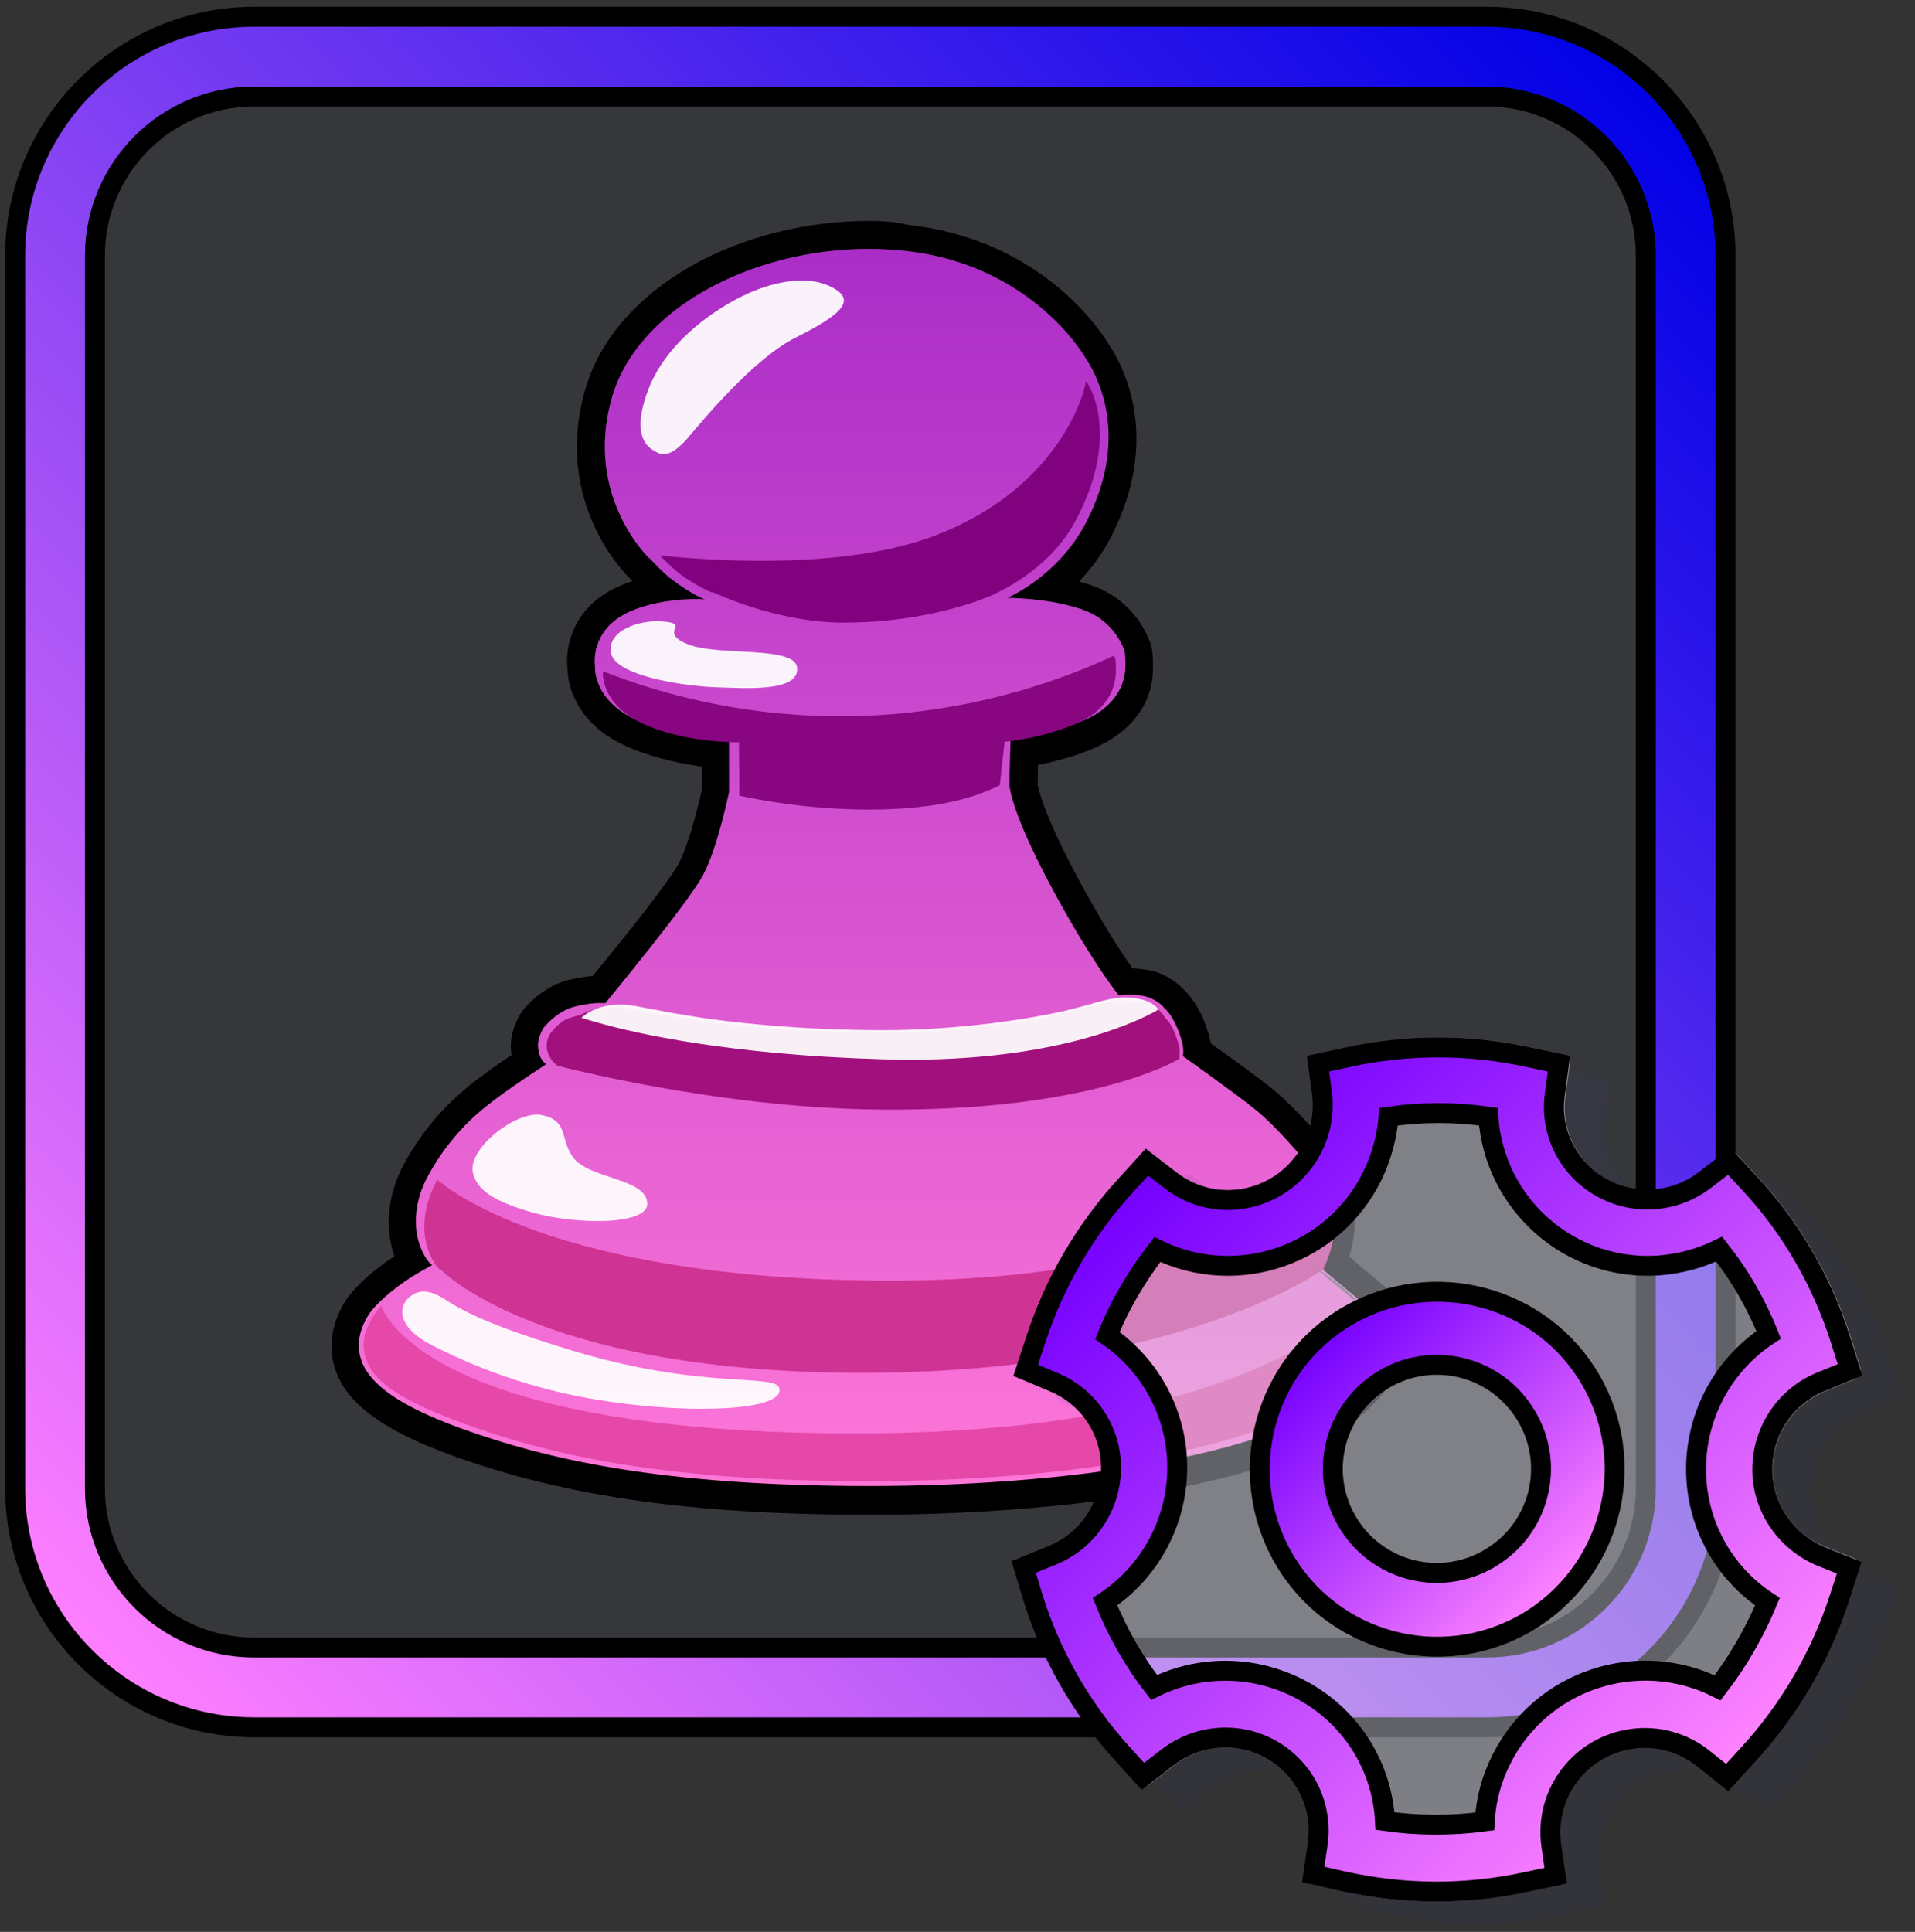 <?xml version="1.0" encoding="utf-8"?>
<!-- Generator: Adobe Illustrator 26.4.1, SVG Export Plug-In . SVG Version: 6.00 Build 0)  -->
<svg version="1.1" id="Layer_1" xmlns="http://www.w3.org/2000/svg" xmlns:xlink="http://www.w3.org/1999/xlink" x="0px" y="0px"
	 viewBox="0 0 480.2 484.4" style="enable-background:new 0 0 480.2 484.4;" xml:space="preserve">
<rect x="0" y="0" width="480.2" height="484.4" fill="#333333" stroke="none"/>
<style type="text/css">
	.st0{display:none;fill:#FFFFFF;stroke:url(#SVGID_1_);stroke-width:18;stroke-miterlimit:10;}
	.st1{opacity:5.000000e-02;fill:#757ABF;}
	.st2{fill:url(#SVGID_00000114768079167553431930000017007030277156567985_);}
	.st3{fill:#FFFFFF;stroke:#000000;stroke-width:10;stroke-miterlimit:10;}
	.st4{fill:#81027E;}
	.st5{fill:#880680;}
	.st6{fill:#A1107C;}
	.st7{fill:#CF3393;}
	.st8{fill:#E548A8;}
	.st9{fill:#5E6367;}
	.st10{opacity:0.93;fill:#FFFFFF;enable-background:new    ;}
	.st11{display:none;fill:#FFFFFF;stroke:#000000;stroke-width:5;stroke-miterlimit:10;}
	.st12{fill:url(#SVGID_00000068646825358527881900000009523901203907746450_);stroke:#000000;stroke-width:5;stroke-miterlimit:10;}
	.st13{opacity:8.000000e-02;}
	.st14{fill:#2E3192;}
	.st15{opacity:0.4;}
	.st16{fill:#EDF0F2;}
	
		.st17{display:none;fill:url(#SVGID_00000122706087764967388260000004582695539164048019_);stroke:#000000;stroke-width:5;stroke-miterlimit:10;}
	.st18{fill:url(#SVGID_00000100355116732680993960000016436566101484438963_);stroke:#000000;stroke-width:5;stroke-miterlimit:10;}
	.st19{fill:url(#SVGID_00000072971033752104221070000004240668568403496881_);stroke:#000000;stroke-width:5;stroke-miterlimit:10;}
</style>
<linearGradient id="SVGID_1_" gradientUnits="userSpaceOnUse" x1="136.4" y1="-219.45" x2="322.975" y2="-219.45" gradientTransform="matrix(1 0 0 -1 0 18)">
	<stop  offset="0" style="stop-color:#9A1F24"/>
	<stop  offset="0.325" style="stop-color:#C92222"/>
	<stop  offset="1" style="stop-color:#C42B27"/>
</linearGradient>
<path class="st0" d="M145.4,141.1v192.7c0,9.9,11,15.8,19.2,10.3l143.9-96.4c7.3-4.9,7.3-15.6,0-20.5l-143.9-96.4
	C156.4,125.3,145.4,131.2,145.4,141.1z"/>
<path class="st1" d="M372.8,421.4H66c-27.2,0-49.2-22-49.2-49.2V65.4c0-27.2,22-49.2,49.2-49.2h306.8c27.2,0,49.2,22,49.2,49.2
	v306.8C422,399.3,399.9,421.4,372.8,421.4z"/>
<g>
	
		<linearGradient id="SVGID_00000144323855166291430600000010202473413881791143_" gradientUnits="userSpaceOnUse" x1="217.604" y1="426.476" x2="217.604" y2="109.176" gradientTransform="matrix(1 0 0 -1 0 485.276)">
		<stop  offset="0" style="stop-color:#A92CC7"/>
		<stop  offset="1" style="stop-color:#FF77D8"/>
	</linearGradient>
	<path style="fill:url(#SVGID_00000144323855166291430600000010202473413881791143_);" d="M218,376.1c-55.1,0-83.1-7.3-103.2-14.5
		c-18.8-6.8-27.6-13.9-28.3-23.1c-0.5-6,3-10.8,3.6-11.6c0.4-0.6,2.5-3.3,7.4-7c1.8-1.4,3.9-2.8,5.7-3.8c-1.4-2.6-2.3-6.1-2.4-9.4
		c-0.2-7.2,3.1-13,3.7-14.1c0.7-1.4,5.5-10.2,14.7-17.6c2.9-2.4,7.3-5.5,12.9-9.2c-0.4-1-0.6-2.2-0.7-3.7V262c0-3.1,1.6-5.8,1.9-6.3
		l0.1-0.1l0.1-0.1c0.4-0.5,4.2-5.2,9.7-6.5c0.4-0.1,4.1-1,6.8-1h0.1c6.4-7.7,20.3-25.1,23.1-30.2c3.1-5.9,5.6-17.4,6.1-19.5V189
		c-4.2-0.3-11.7-1.4-19.3-4.4c-13-5.2-14.3-14.1-14.3-17.2c-0.5-3.6,0.5-12.6,10.7-17.2c3-1.4,6.3-2.2,9.2-2.7
		c-1.4-1.2-3-2.8-4.3-4.1l-1-1c-0.7-0.7-17.7-17.3-10.3-43.6c3.2-11.5,12.2-21.8,25.2-29.2c12.3-6.9,27.5-10.8,42.7-10.8
		c3.2,0,6.4,0.2,9.5,0.5c31.9,3.5,45.9,25.3,47.9,28.6l0.2,0.3c3.8,5.9,11.4,22,0.2,44c-3.5,6.8-8.2,11.7-12.3,15
		c3.4,0.5,7.1,1.3,10.4,2.6c5.2,2.1,9.2,6.1,11.3,11.3c0.4,0.8,0.8,2.5,0.7,6.2c-0.2,6.8-4.4,12.7-11.7,16.1
		c-6.6,3-13.3,4.3-17.2,4.9l-0.2,8.2c0,0,0.4,5.9,9.7,23.4c7.4,14,13.3,22.6,15.9,26c0.4,0,0.9,0,1.3,0c1.5,0,3,0.2,4.4,0.5h0.1
		c3.6,1,5.7,3,6.4,3.9c3.1,2.8,4.7,7.9,5,8.9c0.5,1.5,0.7,2.9,0.8,3.9c3.7,2.6,12.6,9,16.9,12.5c5.4,4.4,11.7,12,12.5,12.8
		c0.7,0.8,6,7.1,6.5,15.9c0.3,4.6-1,8.9-2,11.5l11.3,9.5l0.2,0.3c0.2,0.3,0.4,0.6,0.6,0.9c1.8,2.8,2.7,6,2.4,9.3
		c-0.3,3.1-1.1,12.6-19.9,22.9C313.9,366.7,275.9,376.1,218,376.1z"/>
	<path d="M217.9,62.4c3,0,6.1,0.2,9.1,0.5c30.4,3.3,43.8,24.4,45.3,27c0.1,0.2,0.2,0.3,0.2,0.3c3.6,5.6,10.3,20.3,0,40.5
		c-7.1,13.9-19.9,19.2-19.9,19.2s11.4,0,19.8,3.3c6.9,2.8,9.1,8.8,9.4,9.5c0,0,0.5,0.8,0.4,4.6c-0.1,4.5-2.6,9.7-9.7,13
		c-9.3,4.2-19.1,5-19.1,5l-0.3,11.2c0,0,0,0,0,0.1c0,0.6,0.5,6.9,10.1,25c9.2,17.3,16.1,26.5,17.4,28c1-0.1,1.9-0.2,2.8-0.2
		c1.2,0,2.4,0.1,3.7,0.4c3.4,0.9,4.8,2.9,4.8,2.9c2.7,2.3,4.2,7.5,4.2,7.5c1,2.9,0.5,4.6,0.5,4.6s13,9.2,18.3,13.5
		c5.2,4.2,11.6,11.9,12,12.4c0,0,5.2,5.8,5.7,13.8c0.4,6.4-2.7,12.3-2.7,12.3l0.1,0.1l12.9,10.8c0,0,0.3,0.4,0.4,0.6
		c1.5,2.2,2.1,4.7,1.9,7.2c-0.3,3.4-1.6,11.1-18.1,20.1c-16.5,8.9-56.4,17-109.1,17s-81-6.8-102-14.3c-20.3-7.3-25.5-13.9-26-20.1
		c-0.4-5,2.9-9.2,2.9-9.2s1.8-2.6,6.7-6.3c3.6-2.8,8.3-5.2,8.8-5.5c-0.6-0.1-4-4.1-4.1-10.5c-0.2-6.9,3.3-12.3,3.3-12.3
		s4.5-9.1,13.8-16.6c5.5-4.5,15-10.6,15.6-11c-0.3-0.1-2-1.2-2.1-4.7c0-2.2,1.4-4.4,1.4-4.4s3.3-4.2,7.8-5.3c0,0,3.6-0.9,6-0.9
		c1.1,0,1.7,0,1.7,0s20.8-25.1,24.5-32.1c3.7-7,6.5-20.8,6.5-20.8v-13c0,0-10.7,0-21.5-4.3c-12.6-5-12.1-13.7-12.1-14.2
		c-0.1-0.5-1.2-9.3,8.6-13.7c6.2-2.8,13.4-3.2,16.9-3.2c1.3,0,2,0.1,2,0.1s-3.2-1.2-8.1-4.9c-2.2-1.6-5.5-5.2-5.8-5.5
		c-0.1,0-0.1,0-0.1,0s-16.3-15.5-9.3-40.1C159.7,77.5,188.4,62.4,217.9,62.4 M217.9,55.4c-15.8,0-31.6,4-44.4,11.2
		c-13.8,7.8-23.4,18.9-26.8,31.3c-8.1,28.3,10.4,46.3,11.2,47.1l0.7,0.7c-1.2,0.4-2.4,0.9-3.6,1.4c-11.9,5.3-13.3,15.9-12.7,20.6
		c0.1,2.8,0.8,5.8,2.3,8.4c2.7,5.2,7.5,9.1,14.3,11.8c6.3,2.5,12.5,3.7,17.1,4.3v5.8c-0.9,4.1-3.2,13.5-5.7,18.3
		c-2.2,4.3-13.7,18.8-21.7,28.4c-2.7,0.2-5.4,0.9-6,1c-6.5,1.6-10.8,6.7-11.6,7.8l-0.2,0.3l-0.2,0.3c-0.6,0.9-2.5,4.2-2.5,8.2v0.1
		v0.1c0,0.7,0.1,1.4,0.2,2c-4.7,3.2-8.5,5.9-11.1,8.1c-9.4,7.6-14.5,16.7-15.5,18.6c-1,1.6-4.4,7.9-4.2,15.9c0,2.6,0.6,5.4,1.4,7.9
		c-1.1,0.7-2.3,1.5-3.4,2.4c-5.1,3.8-7.4,6.8-8.1,7.7c-0.9,1.2-4.8,6.8-4.2,13.9c0.9,10.8,10.3,18.8,30.6,26.1
		c13.1,4.7,25.9,7.9,40.4,10.3c18.4,3,39.3,4.4,64,4.4c48.2,0,92.3-7,112.4-17.8c20.5-11.2,21.4-22.1,21.7-25.6l0,0l0,0
		c0.3-4.1-0.7-8-2.9-11.4c-0.2-0.3-0.4-0.7-0.8-1.1l-0.5-0.6l-0.6-0.5l-9.2-7.7c0.9-2.9,1.6-6.6,1.4-10.6
		c-0.6-9.7-6.3-16.7-7.4-17.9c-1.1-1.3-7.4-8.8-12.9-13.3c-3.9-3.2-11.6-8.7-15.8-11.7c-0.1-0.9-0.4-2-0.8-3.1
		c-0.4-1.5-2.2-6.8-5.8-10.2c-1.6-1.8-4.4-3.9-8.1-4.9h-0.1h-0.1c-1.6-0.4-3.1-0.5-4.7-0.6c-2.8-3.9-8.1-12-14.5-24.1
		c-7.9-14.9-9.1-21-9.3-21.9l0.1-5c4.1-0.8,9.7-2.2,15.1-4.7l0,0l0,0c8.6-4,13.6-11,13.7-19.2c0.1-3.5-0.2-5.9-1-7.6
		c-2.5-6-7.2-10.7-13.2-13.1l0,0l0,0c-1.4-0.5-2.9-1-4.3-1.4c2.9-3.1,5.8-6.8,8.1-11.4c12-23.6,3.8-41.1-0.3-47.5l-0.2-0.3
		c-2.3-3.9-17.2-26.5-50.4-30.2C224.5,55.6,221.2,55.4,217.9,55.4L217.9,55.4z"/>
</g>
<path class="st3" d="M294.7,258.3"/>
<path class="st3" d="M141.9,254.4"/>
<path class="st3" d="M140.6,255.1"/>
<path class="st4" d="M269.4,131.1c-6.7,12.3-20.2,17.9-20.2,17.9h0.1c-1.3,0.6-16.3,7.3-38.6,7.1c-16.5-0.2-31.9-7.6-31.9-7.6
	s-0.2,0-0.5,0l0,0c-0.9-0.4-3.5-1.6-7.3-4.2c-2.1-1.5-5.2-4.7-5.4-4.9c-5.6-1.1,40.2,6,69.1-5.2c31.6-12.2,37.5-36.7,37.6-38.7
	C275.7,100.5,279.2,113.3,269.4,131.1z"/>
<path class="st5" d="M185.4,199.5c13.6,2.9,25,3.5,33.1,3.5c18.1-0.1,27-3.6,32-6c0.1,0,0.1-0.1,0.2-0.1l1.2-10.9
	c0,0,9.5-0.8,18.5-4.8c6.9-3.1,9.3-8.2,9.4-12.6c0.1-2.8-0.1-3.7-0.5-4.2c-12.4,5.8-33.4,13.6-60.5,15c-30.3,1.5-54.1-5.8-67.4-11
	l-0.2,0.1c0,0-0.9,8.7,11.7,13.7c10.5,4.2,22.4,3.9,22.4,3.9L185.4,199.5z"/>
<path class="st6" d="M145.1,254.6c6.3-0.2,12.6-0.3,18.9-0.5c1.5,0.3,3.2,0.6,5.2,0.9c11.7,2.1,30.8,3.9,51.1,3.9
	c20.9,0,39-3.2,46.7-5c2.3-0.5,4.4-1.1,6.3-1.7l0,0l15,1.7c0,0,0.8-0.1,1.9,0.3c0.8,0.3,1.8,0.8,2.7,1.8l0,0l0.1,0.1
	c0.7,0.9,1.4,2.2,2.2,4.6c1,2.8,0.5,4.5,0.5,4.5v0.3c-1.7,1-23.4,13.3-75.5,12.7c-40.6-0.4-80.4-11-80.4-11
	c-0.2-0.1-2.9-2.1-2.7-5.3c0.1-1.9,1.1-3.1,1.5-3.5c0.5-0.7,1.5-1.7,2.9-2.6C143.1,255.1,144.3,254.8,145.1,254.6z"/>
<path class="st7" d="M106.4,308c-0.1-6.5,2.9-11.6,3.3-12.2c1.4,1.3,28.5,24.8,111.1,25.3c83.9,0.6,107.6-28.2,108.2-29
	c0.7,0.8,5.1,6.3,5.6,13.7c0.4,6.3-2.7,12.3-2.7,12.3l0.4,0.4c-0.3-0.2-0.4-0.3-0.4-0.3s-36.2,26.7-118.7,26
	c-78.5-0.6-102.6-25.8-102.6-25.8s0,0-0.1,0.1C109.7,318.1,106.6,314.2,106.4,308z"/>
<path class="st8" d="M343.6,333.7c-0.3,3.5-1.6,11.4-18,20.4c-16.4,9.1-56,17.3-108.2,17.3s-80.4-6.9-101.2-14.5
	c-20.2-7.4-24.5-12.8-25-19.1c-0.4-5.2,4.4-10.4,4.4-10.4l0,0l0,0c0,0,8.8,31.4,115.8,32c102.2,0.7,128.7-32,129.9-33.6
	c0.1,0.1,0.4,0.4,0.4,0.5C343.2,328.6,343.8,331.2,343.6,333.7z"/>
<path class="st6" d="M294.3,258.5c-0.8,0.9-18.4,13.4-71.2,12.5c-53.5-0.9-79.7-11.2-82.3-12.3l7.2-1.3c-3-0.8-4.5-1.4-4.5-1.4
	s3.4-3.7,11-3.4c1.7,0.1,3.2,0.4,10.3,1.7c1.5,0.3,3.2,0.6,5.2,0.9c11.7,2,30.6,3.9,50.8,3.9c20.8,0,38.8-3.2,46.4-5
	c2.2-0.5,4.3-1.1,6.3-1.7l0,0c2.4-0.7,4.6-1.3,6.8-1.6c0.1,0.1,0.1,0.2,0.1,0.2s6.4-0.3,8.9,1.2c0.6,0.4,1.3,1,1.9,1.7
	c0.7,0.8,1.2,1.6,1.7,2.4l0,0C293.8,257.5,294.3,258.5,294.3,258.5z"/>
<path class="st9" d="M342.4,328.3L342.4,328.3c-0.1,0-0.1,0-0.1,0l-12.6-10.5c0.9,0.5,2.9,1.8,5.6,3.9
	C339,324.5,342.4,328.3,342.4,328.3z"/>
<g>
	<path class="st10" d="M199.6,84.6c-10.8,5.4-23.7,21.2-27.2,25.3c-3.5,4-5.8,4.5-7.5,3.6s-7.2-3.1-2.3-15.9
		c4.9-12.7,18-20.8,24.3-23.7c6.3-3,14.7-5,20.8-2.3C215.4,75,211.2,78.8,199.6,84.6z"/>
	<path class="st10" d="M199.9,167.6c0.3,5.9-12.7,5-20.8,4.7c-7.1-0.3-21-2.3-24.9-6.7c-0.5-0.6-0.9-1.2-1-1.9
		c-1-5.7,7.3-8.3,12.7-7.9c5.5,0.4,2.7,1.5,3.2,3.2c0.2,0.7,1,1.6,3.3,2.5C180.1,164.7,199.7,161.7,199.9,167.6z"/>
	<path class="st10" d="M290.5,253.1C290.5,253.1,290.4,253.1,290.5,253.1c-0.2,0.1-0.5,0.3-1,0.6c-4.8,2.6-26.5,13.2-68.2,11.9
		c-38.4-1.1-61.9-6.5-71.1-9.1c-2.9-0.8-4.4-1.3-4.4-1.3s3.3-3.6,10.7-3.3c1.7,0.1,3.2,0.4,10.1,1.7c1.4,0.3,3.1,0.6,5.1,0.9
		c11.4,2,29.9,3.8,49.7,3.8c20.3,0,37.9-3.1,45.4-4.8c2.2-0.5,4.2-1.1,6.2-1.6l0,0c2.3-0.7,4.5-1.3,6.6-1.6s4.2-0.3,6.2,0.2
		C289.1,251.1,290.5,253.1,290.5,253.1z"/>
	<path class="st10" d="M162.3,301.9c0,5.2-17.3,5.3-28.5,2.2c-12.2-3.4-14.4-6.9-15.2-10c-1.5-6.1,11-15.8,17.3-14.5
		c6.6,1.4,4.5,5.7,7.6,10.3C147.3,295.8,162.3,295.2,162.3,301.9z"/>
	<path class="st10" d="M153.1,351.5c-21-3-35.7-9.6-44.8-14.2c-8.5-4.3-8.6-9.5-5.7-12c4.2-3.6,8.7,0.5,11.2,1.9
		c3.9,2.2,9.9,5.4,29.2,11.3c32.9,10.1,51.5,5.8,52.4,9.6C196.8,353.6,174.5,354.6,153.1,351.5z"/>
</g>
<g>
	<path class="st11" d="M372.8,423.1H63.7c-27.5,0-49.9-22.3-49.9-49.9V64.1c0-27.5,22.3-49.9,49.9-49.9h309.1
		c27.5,0,49.9,22.3,49.9,49.9v309.1C422.7,400.8,400.3,423.1,372.8,423.1z"/>
	
		<linearGradient id="SVGID_00000148624154152011001670000001697651276007490481_" gradientUnits="userSpaceOnUse" x1="415.125" y1="-3.775" x2="21.375" y2="-397.525" gradientTransform="matrix(1 0 0 -1 0 18)">
		<stop  offset="0" style="stop-color:#0000E6"/>
		<stop  offset="1" style="stop-color:#FF7FFF"/>
	</linearGradient>
	
		<path style="fill:url(#SVGID_00000148624154152011001670000001697651276007490481_);stroke:#000000;stroke-width:5;stroke-miterlimit:10;" d="
		M372.8,433.1H63.7c-33,0-59.9-26.9-59.9-59.9V64.1c0-33,26.9-59.9,59.9-59.9h309.1c33,0,59.9,26.9,59.9,59.9v309.1
		C432.7,406.2,405.8,433.1,372.8,433.1z M63.7,24.2c-22,0-39.9,17.9-39.9,39.9v309.1c0,22,17.9,39.9,39.9,39.9h309.1
		c22,0,39.9-17.9,39.9-39.9V64.1c0-22-17.9-39.9-39.9-39.9L63.7,24.2L63.7,24.2z"/>
</g>
<g>
	<g>
		<g class="st13">
			<g>
				<g>
					<path class="st14" d="M476,399.1l-2.4,7.4c-4.8,15-12.9,29-23.5,40.5l-5.2,5.7c-0.9,1-2.4,1.1-3.4,0.3l-6-4.8
						c-4.5-3.5-10.3-5.1-16-4.3c-5.6,0.8-10.6,3.7-14,8.2s-4.9,10.1-4.1,15.7l1.1,7.6c0.2,1.3-0.6,2.5-1.9,2.8l-7.5,1.7
						c-7.5,1.6-15.3,2.5-22.9,2.5c-8,0-16.1-0.9-23.9-2.7l-7.5-1.7c-1.3-0.3-2.1-1.5-1.9-2.8l1.1-7.6c1.3-8.5-2.7-16.8-10.1-21
						c-7.5-4.3-16.7-3.7-23.5,1.7l-6.1,4.7c-1,0.8-2.5,0.7-3.4-0.3l-5.2-5.7c-10.5-11.5-18.5-25.5-23-40.4l-2.2-7.3
						c-0.4-1.2,0.2-2.5,1.4-3l7-2.9c8-3.2,13.2-10.9,13.2-19.5c0.1-8.5-5-16.1-12.8-19.3l-7.1-3c-1.2-0.5-1.8-1.8-1.4-3.1l2.4-7.3
						c4.8-14.9,12.9-28.8,23.5-40.2l5.1-5.6c0.9-1,2.3-1.1,3.4-0.3l6,4.6c4.4,3.4,9.9,4.8,15.4,4.2c5.6-0.7,10.7-3.5,14.1-8
						c3.5-4.5,5-10,4.4-15.7l-1-7.5c-0.2-1.3,0.7-2.5,2-2.8l7.4-1.6c15.2-3.4,31.4-3.4,46.6,0l7.5,1.7c1.3,0.3,2.1,1.5,1.9,2.8
						l-1,7.6c-1.2,8.4,2.8,16.6,10.2,20.8c7.5,4.3,16.7,3.7,23.5-1.6l6-4.7c1-0.8,2.5-0.7,3.4,0.3l5.2,5.6
						c10.6,11.5,18.6,25.4,23.3,40.3l2.3,7.3c0.4,1.2-0.2,2.6-1.5,3.1l-7.1,2.9c-8.1,3.2-13.3,10.9-13.4,19.5
						c-0.1,8.5,5.1,16.3,13,19.4l0,0l7.2,2.9C475.7,396.5,476.4,397.8,476,399.1z"/>
				</g>
			</g>
		</g>
	</g>
	<g class="st15">
		<g>
			<g>
				<path class="st16" d="M466,393.5l-2.4,7.4c-4.8,15-12.9,29-23.5,40.5l-5.2,5.7c-0.9,1-2.4,1.1-3.4,0.3l-6-4.8
					c-4.5-3.5-10.3-5.1-16-4.3c-5.6,0.8-10.6,3.7-14,8.2s-4.9,10.1-4.1,15.7l1.1,7.6c0.2,1.3-0.6,2.5-1.9,2.8l-7.5,1.7
					c-7.5,1.6-15.3,2.5-22.9,2.5c-8,0-16.1-0.9-23.9-2.7l-7.5-1.7c-1.3-0.3-2.1-1.5-1.9-2.8l1.1-7.6c1.3-8.5-2.7-16.8-10.1-21
					c-7.5-4.3-16.7-3.7-23.5,1.7l-6.1,4.7c-1,0.8-2.5,0.7-3.4-0.3l-5.2-5.7c-10.5-11.5-18.5-25.5-23-40.4l-2.2-7.3
					c-0.4-1.2,0.2-2.5,1.4-3l7.1-2.9c8-3.2,13.2-10.9,13.2-19.5c0.1-8.5-5-16.1-12.8-19.3l-7.1-3c-1.2-0.5-1.8-1.8-1.4-3.1l2.4-7.3
					c4.8-14.9,12.9-28.8,23.5-40.2l5.1-5.6c0.9-1,2.3-1.1,3.4-0.3l6,4.6c4.4,3.4,9.9,4.8,15.4,4.2c5.6-0.7,10.7-3.5,14.1-8
					c3.5-4.5,5-10,4.4-15.7l-1-7.5c-0.2-1.3,0.7-2.5,2-2.8l7.4-1.6c15.2-3.4,31.4-3.4,46.6,0l7.5,1.7c1.3,0.3,2.1,1.5,1.9,2.8
					l-1,7.6c-1.2,8.4,2.8,16.6,10.2,20.8c7.5,4.3,16.7,3.7,23.5-1.6l6-4.7c1-0.8,2.5-0.7,3.4,0.3l5.2,5.6
					c10.6,11.5,18.6,25.4,23.3,40.3l2.3,7.3c0.4,1.2-0.2,2.6-1.5,3.1l-7.1,2.9c-8.1,3.2-13.3,10.9-13.4,19.5
					c-0.1,8.5,5.1,16.3,13,19.4l0,0l7.2,2.9C465.8,390.9,466.4,392.3,466,393.5z"/>
			</g>
		</g>
	</g>
	<g>
		
			<linearGradient id="SVGID_00000072988377306750009650000007400262637724969099_" gradientUnits="userSpaceOnUse" x1="294.175" y1="410.725" x2="431.275" y2="547.825" gradientTransform="matrix(1 0 0 1 0 -110)">
			<stop  offset="0" style="stop-color:#4E299D"/>
			<stop  offset="1" style="stop-color:#9C6B9C"/>
		</linearGradient>
		
			<polygon style="display:none;fill:url(#SVGID_00000072988377306750009650000007400262637724969099_);stroke:#000000;stroke-width:5;stroke-miterlimit:10;" points="
			268.1,336 289.7,364.7 272.8,394.4 277.1,421.6 289.7,434.6 331,436.4 340.6,467.2 379.2,467.2 394,431.6 424.9,433.8 
			437.9,431.2 453.1,401.6 434,375.1 443.5,342.3 453.1,336 434.8,303 397.1,306.5 379.7,281.3 377.1,268.2 341.5,271.5 328,295.2 
			308.5,309.5 289.7,305.2 		"/>
		<g>
			
				<linearGradient id="SVGID_00000157274347048167068370000013525743112207180943_" gradientUnits="userSpaceOnUse" x1="328.899" y1="-318.903" x2="391.834" y2="-381.837" gradientTransform="matrix(1 0 0 -1 0 18)">
				<stop  offset="0" style="stop-color:#7500FF"/>
				<stop  offset="1" style="stop-color:#FF84FF"/>
			</linearGradient>
			
				<path style="fill:url(#SVGID_00000157274347048167068370000013525743112207180943_);stroke:#000000;stroke-width:5;stroke-miterlimit:10;" d="
				M399,346.2c-12.2-21.3-39.5-28.6-60.8-16.4s-28.6,39.5-16.4,60.8s39.4,28.6,60.7,16.4C403.8,394.7,411.2,367.5,399,346.2z
				 M373.3,390.9c-12.5,7.2-28.4,2.9-35.6-9.6s-2.9-28.4,9.6-35.6s28.4-2.9,35.6,9.6c7.2,12.3,3,28.2-9.3,35.4
				C373.5,390.8,373.4,390.9,373.3,390.9z"/>
			
				<linearGradient id="SVGID_00000142145120113836708030000005419409079660523445_" gradientUnits="userSpaceOnUse" x1="285.4" y1="-275.6" x2="435.3" y2="-425.5" gradientTransform="matrix(1 0 0 -1 0 18)">
				<stop  offset="0" style="stop-color:#7500FF"/>
				<stop  offset="1" style="stop-color:#FF84FF"/>
			</linearGradient>
			
				<path style="fill:url(#SVGID_00000142145120113836708030000005419409079660523445_);stroke:#000000;stroke-width:5;stroke-miterlimit:10;" d="
				M441.9,368.2c0.1-9.6,6-18.3,14.9-21.8l7.1-2.9l-2.3-7.3c-4.6-14.6-12.3-28.1-22.8-39.4l-5.2-5.6l-6,4.6
				c-7.6,5.9-18,6.6-26.3,1.8c-8.2-4.7-12.8-14-11.4-23.3l1-7.6l-7.5-1.6c-15-3.3-30.5-3.3-45.5,0l-7.4,1.6l1,7.5
				c1.6,13-7.7,24.9-20.7,26.5c-6.1,0.8-12.3-0.9-17.2-4.7l-6-4.6l-5.1,5.6c-10.4,11.3-18.2,24.7-22.9,39.3l-2.4,7.3l7.1,3
				c8.7,3.6,14.4,12.2,14.3,21.6c-0.1,9.6-5.9,18.2-14.8,21.8l-7.1,2.9l2.2,7.3c4.5,14.7,12.2,28.1,22.5,39.5l5.2,5.7l6.1-4.7
				c7.6-5.9,18-6.7,26.3-1.9c8.3,4.8,12.8,14.1,11.4,23.6l-1.1,7.6l7.5,1.7c7.7,1.7,15.5,2.6,23.4,2.6c7.5,0,15-0.8,22.4-2.4
				l7.5-1.6l-1.1-7.6c-1.8-13,7.2-24.9,20.2-26.7c6.4-0.9,12.9,0.9,17.9,4.9l6,4.8l5.2-5.7c10.5-11.4,18.3-24.9,23-39.5l2.4-7.4
				l-7.2-2.9C447.6,386.4,441.8,377.7,441.9,368.2z M430.7,423.2c-19.9-10-44.2-2-54.2,17.9c-2.5,4.9-3.9,10.2-4.2,15.6
				c-8.3,1.1-16.7,1.1-25-0.1c-0.7-13.5-8.2-25.6-19.9-32.3c-11.7-6.7-25.9-7.2-38-1.2c-5.1-6.5-9.2-13.8-12.3-21.5
				c11.2-7.4,18-19.9,18.1-33.4c0.1-13.3-6.5-25.8-17.5-33.3c3.1-7.8,7.4-15,12.5-21.6c20.1,9.8,44.3,1.4,54-18.6
				c2.2-4.6,3.6-9.6,4-14.7c8.3-1.2,16.7-1.2,25,0c1.5,22.1,20.6,38.8,42.7,37.3c5.3-0.4,10.5-1.8,15.2-4.1c2.6,3.3,5,6.8,7.1,10.5
				c2,3.5,3.8,7.2,5.3,11c-11.3,7.4-18.1,19.9-18.2,33.4s6.6,26.1,17.9,33.5C440,409.3,435.8,416.6,430.7,423.2L430.7,423.2z"/>
		</g>
	</g>
</g>
</svg>
